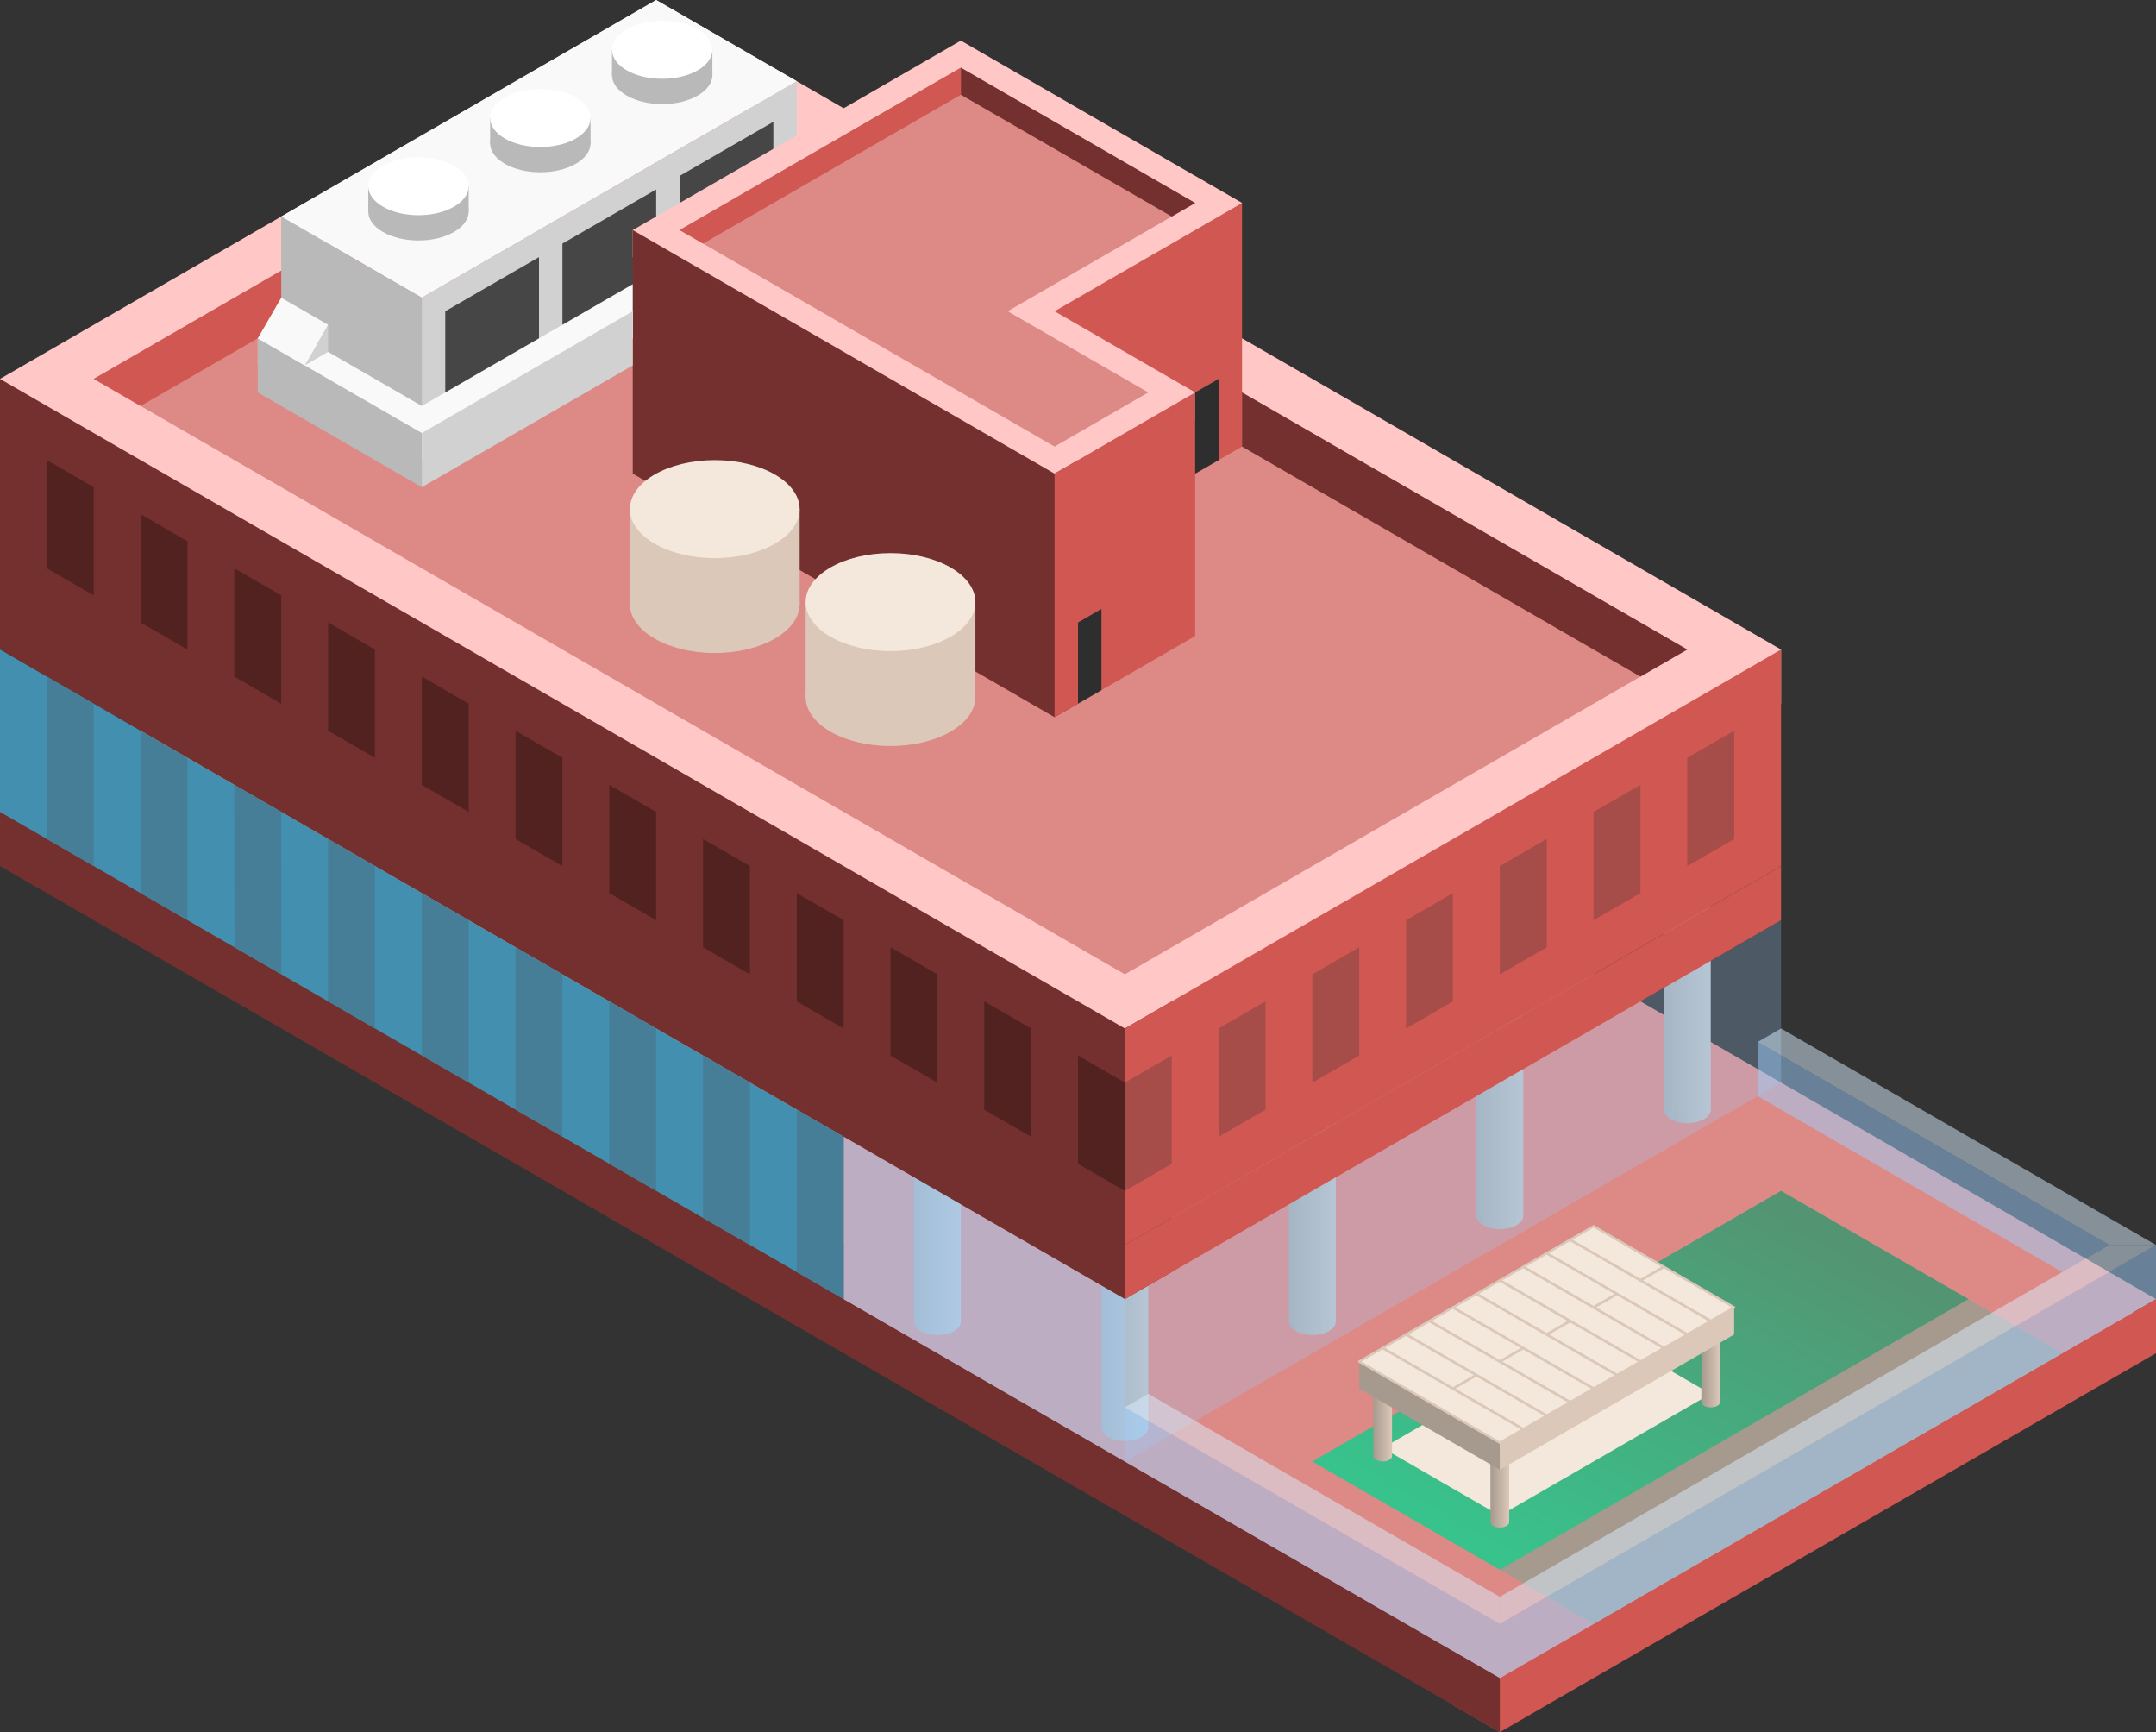 <svg id="Layer_1" data-name="Layer 1" xmlns="http://www.w3.org/2000/svg" xmlns:xlink="http://www.w3.org/1999/xlink" viewBox="0 0 230 184.753">
  <rect x="0" y="0" width="230" height="184.753" fill="#333333" stroke="none"/>
  <defs>
    <style>
      .cls-1 {
        fill: #d4ddff;
      }

      .top-prim {
        fill: #dd8a87;
      }

      .top-light {
        fill: #ffc8c6;
      }

      .exterior-R-prim {
        fill: #d05752;
      }

      .exterior-L-prim {
        fill: #73302e;
      }

      .cls-2 {
        fill: url(#linear-gradient);
      }

      .cls-3 {
        fill: url(#linear-gradient-2);
      }

      .cls-4 {
        fill: url(#linear-gradient-3);
      }

      .cls-5 {
        fill: url(#linear-gradient-4);
      }

      .cls-6 {
        fill: url(#linear-gradient-5);
      }

      .cls-7 {
        fill: url(#linear-gradient-6);
      }

      .cls-8 {
        fill: url(#linear-gradient-7);
      }

      .cls-9 {
        fill: url(#linear-gradient-8);
      }

      .cls-10 {
        fill: url(#linear-gradient-9);
      }

      .cls-11 {
        fill: url(#linear-gradient-10);
      }

      .cls-12, .cls-13 {
        fill: #9fd1ff;
      }

      .cls-12, .cls-30 {
        fill-opacity: 0.5;
      }

      .curtain-L-prim-light {
        fill: #438fb0;
      }

      .cls-13 {
        fill-opacity: 0.25;
      }

      .cls-14 {
        fill: #f9f9f9;
      }

      .cls-15 {
        fill: #b9b9b9;
      }

      .cls-16 {
        fill: #d1d1d1;
      }

      .cls-17 {
        fill: #464646;
      }

      .cls-18 {
        fill: #a69a8e;
      }

      .cls-19 {
        fill: url(#linear-gradient-11);
      }

      .cls-20 {
        fill: #f4e7dc;
      }

      .cls-21 {
        fill: url(#linear-gradient-12);
      }

      .cls-22 {
        fill: url(#linear-gradient-13);
      }

      .cls-23 {
        fill: url(#linear-gradient-14);
      }

      .cls-24 {
        fill: url(#linear-gradient-15);
      }

      .cls-25 {
        fill: url(#linear-gradient-16);
      }

      .cls-26 {
        fill: url(#linear-gradient-17);
      }

      .cls-27 {
        fill: url(#linear-gradient-18);
      }

      .cls-28 {
        fill: url(#linear-gradient-19);
      }

      .cls-29 {
        fill: #dbc8b9;
      }

      .cls-30 {
        fill: #dbeeff;
      }

      .cls-31 {
        fill: #fff;
      }

      .cls-32 {
        fill: #2e2e2e;
      }

      .cls-33 {
        fill: none;
        stroke: #dbc8b9;
        stroke-linecap: round;
        stroke-linejoin: round;
        stroke-width: 0.25px;
      }

      .curtain-L-prim-light-dark {
        fill: #467e97;
      }

      .exterior-L-dark {
        fill: #512220;
      }

      .exterior-R-dark {
        fill: #a64c49;
      }
    </style>
    <linearGradient id="linear-gradient" x1="1316.4" y1="4219.686" x2="1317.4" y2="4219.686" gradientTransform="matrix(5, 0, 0, -2.887, -6464.5, 12333.645)" gradientUnits="userSpaceOnUse">
      <stop offset="0.013" stop-color="#aaadb0"/>
      <stop offset="0.987" stop-color="#bfc2c6"/>
    </linearGradient>
    <linearGradient id="linear-gradient-2" x1="1316.4" y1="3507.786" x2="1317.4" y2="3507.786" gradientTransform="matrix(5, 0, 0, -29.756, -6464.5, 104514.356)" gradientUnits="userSpaceOnUse">
      <stop offset="0.009" stop-color="#aaadb0"/>
      <stop offset="0.974" stop-color="#bfc2c6"/>
    </linearGradient>
    <linearGradient id="linear-gradient-3" x1="1316.4" y1="4219.686" x2="1317.4" y2="4219.686" gradientTransform="matrix(5, 0, 0, -2.887, -6444.5, 12322.346)" xlink:href="#linear-gradient"/>
    <linearGradient id="linear-gradient-4" x1="1316.4" y1="3507.786" x2="1317.4" y2="3507.786" gradientTransform="matrix(5, 0, 0, -29.756, -6444.5, 104503.057)" xlink:href="#linear-gradient-2"/>
    <linearGradient id="linear-gradient-5" x1="1316.4" y1="4219.686" x2="1317.4" y2="4219.686" gradientTransform="matrix(5, 0, 0, -2.887, -6424.5, 12311.047)" xlink:href="#linear-gradient"/>
    <linearGradient id="linear-gradient-6" x1="1316.4" y1="3507.786" x2="1317.4" y2="3507.786" gradientTransform="matrix(5, 0, 0, -29.756, -6424.5, 104491.758)" xlink:href="#linear-gradient-2"/>
    <linearGradient id="linear-gradient-7" x1="1316.4" y1="4219.686" x2="1317.4" y2="4219.686" gradientTransform="matrix(5, 0, 0, -2.887, -6404.5, 12299.748)" xlink:href="#linear-gradient"/>
    <linearGradient id="linear-gradient-8" x1="1316.4" y1="3507.786" x2="1317.4" y2="3507.786" gradientTransform="matrix(5, 0, 0, -29.756, -6404.5, 104480.459)" xlink:href="#linear-gradient-2"/>
    <linearGradient id="linear-gradient-9" x1="1316.4" y1="4219.686" x2="1317.4" y2="4219.686" gradientTransform="matrix(5, 0, 0, -2.887, -6484.5, 12322.346)" xlink:href="#linear-gradient"/>
    <linearGradient id="linear-gradient-10" x1="1316.4" y1="3507.786" x2="1317.4" y2="3507.786" gradientTransform="matrix(5, 0, 0, -29.756, -6484.5, 104503.057)" xlink:href="#linear-gradient-2"/>
    <linearGradient id="linear-gradient-11" x1="1675.546" y1="3487.266" x2="1676.243" y2="3487.98" gradientTransform="matrix(70, 0, 0, -40.414, -117137, 141097.4)" gradientUnits="userSpaceOnUse">
      <stop offset="0.022" stop-color="#38c38c"/>
      <stop offset="0.974" stop-color="#539573"/>
    </linearGradient>
    <linearGradient id="linear-gradient-12" x1="736.5" y1="5402.3" x2="737.5" y2="5402.3" gradientTransform="matrix(2, 0, 0, -1.155, -1326.5, 6393.344)" gradientUnits="userSpaceOnUse">
      <stop offset="0.013" stop-color="#a69a8e"/>
      <stop offset="0.987" stop-color="#dbc8b9"/>
    </linearGradient>
    <linearGradient id="linear-gradient-13" x1="736.5" y1="3725.254" x2="737.5" y2="3725.254" gradientTransform="matrix(2, 0, 0, -7.742, -1326.5, 28993.845)" gradientUnits="userSpaceOnUse">
      <stop offset="0" stop-color="#a69a8e"/>
      <stop offset="0.991" stop-color="#dbc8b9"/>
    </linearGradient>
    <linearGradient id="linear-gradient-14" x1="736.5" y1="5402.3" x2="737.5" y2="5402.3" gradientTransform="matrix(2, 0, 0, -1.155, -1304, 6380.524)" xlink:href="#linear-gradient-12"/>
    <linearGradient id="linear-gradient-15" y1="3725.254" y2="3725.254" gradientTransform="matrix(2, 0, 0, -7.742, -1304, 28981.025)" xlink:href="#linear-gradient-13"/>
    <linearGradient id="linear-gradient-16" x1="736.5" y1="5402.3" x2="737.5" y2="5402.3" gradientTransform="matrix(2, 0, 0, -1.155, -1314, 6400.391)" xlink:href="#linear-gradient-12"/>
    <linearGradient id="linear-gradient-17" y1="3725.254" y2="3725.254" gradientTransform="matrix(2, 0, 0, -7.742, -1314, 29000.892)" xlink:href="#linear-gradient-13"/>
    <linearGradient id="linear-gradient-18" x1="736.5" y1="5402.3" x2="737.5" y2="5402.3" gradientTransform="matrix(2, 0, 0, -1.155, -1291.5, 6387.57)" xlink:href="#linear-gradient-12"/>
    <linearGradient id="linear-gradient-19" y1="3725.254" y2="3725.254" gradientTransform="matrix(2, 0, 0, -7.742, -1291.5, 28988.072)" xlink:href="#linear-gradient-13"/>
  </defs>
  <title>Artboard 1</title>
  <g id="root">
    <path class="cls-1" d="M230,141.451,70,49.075,0,89.49l160,92.376Z"/>
    <path class="top-prim" d="M230,138.564,70,46.188,0,86.603l160,92.376Z"/>
    <path class="top-light" d="M190,75.056V69.282L70,0,0,40.415v5.773L120,115.47Z"/>
    <path class="exterior-R-prim" d="M160,184.753l-5-2.887v-5.774l5,2.887,70-40.414v5.773Z"/>
    <path class="exterior-L-prim" d="M90,138.564v-5.773L0,80.829V92.376l160,92.377v-5.774Z"/>
    <ellipse class="cls-2" cx="120" cy="152.254" rx="2.5" ry="1.443"/>
    <rect class="cls-3" x="117.5" y="122.498" width="5" height="29.756"/>
    <ellipse class="cls-4" cx="140" cy="140.955" rx="2.5" ry="1.443"/>
    <rect class="cls-5" x="137.5" y="111.199" width="5" height="29.756"/>
    <ellipse class="cls-6" cx="160" cy="129.656" rx="2.5" ry="1.443"/>
    <rect class="cls-7" x="157.5" y="99.9" width="5" height="29.756"/>
    <ellipse class="cls-8" cx="180" cy="118.357" rx="2.5" ry="1.443"/>
    <rect class="cls-9" x="177.5" y="88.601" width="5" height="29.756"/>
    <ellipse class="cls-10" cx="100" cy="140.955" rx="2.5" ry="1.443"/>
    <rect class="cls-11" x="97.5" y="111.199" width="5" height="29.756"/>
    <path class="exterior-L-prim" d="M0,60.622v8.66l120,69.283,5-2.887v-8.661l-5,2.887Z"/>
    <path class="cls-12" d="M90,138.564l30,17.321V138.564l-30-17.32Z"/>
    <path class="curtain-L-prim-light" d="M0,86.603l90,51.961v-17.32L0,69.282Z"/>
    <path class="cls-13" d="M190,98.15v17.32l-70,40.415V138.564Z"/>
    <path class="top-prim" d="M10,40.415l110,63.508,60-34.641L70,5.774Z"/>
    <path class="cls-14" d="M30,23.094l15,8.661L85,8.661,70,0Z"/>
    <path class="cls-15" d="M45,31.755v17.32l-15-8.66V23.094Z"/>
    <path class="cls-16" d="M85,8.661v17.32L45,49.075V31.755Z"/>
    <path class="cls-17" d="M47.5,33.198l10-5.773V38.972l-10,5.773Z"/>
    <path class="cls-17" d="M60,25.981l10-5.773V31.755L60,37.528Z"/>
    <path class="cls-17" d="M72.5,18.764l10-5.773V24.538l-10,5.773Z"/>
    <path class="exterior-L-prim" d="M0,63.509V40.415l120,69.282,5-2.887v23.094l-5,2.887Z"/>
    <path class="exterior-R-prim" d="M127.5,18.764l5,2.887V47.632l-5,2.887L100,34.641Z"/>
    <path class="exterior-R-prim" d="M190,69.282V92.376l-70,40.415V109.697Z"/>
    <path class="top-light" d="M102.5,4.331l30,17.32-20,11.547,15,8.66v2.887l-15,8.66-45-25.98V24.538Z"/>
    <path class="top-prim" d="M72.5,24.538l30-17.321,25,14.434-20,11.547,15,8.66-10,5.774Z"/>
    <path class="exterior-L-prim" d="M67.5,24.538V50.519l45,25.98,2.5-1.443V49.075l-2.5,1.444Z"/>
    <path class="exterior-R-prim" d="M127.5,41.858V67.839l-15,8.66V50.519Z"/>
    <path class="cls-18" d="M140,155.885l30,17.321,50-28.868-30-17.32Z"/>
    <path class="cls-19" d="M160,167.432l50-28.867-20-11.547-50,28.867Z"/>
    <path class="cls-20" d="M160,161.659l22.5-12.991L170,141.451l-22.5,12.991Z"/>
    <ellipse class="cls-21" cx="147.5" cy="155.308" rx="1" ry="0.577"/>
    <rect class="cls-22" x="146.5" y="147.565" width="2" height="7.742"/>
    <ellipse class="cls-23" cx="170" cy="142.488" rx="1" ry="0.577"/>
    <rect class="cls-24" x="169" y="134.745" width="2" height="7.742"/>
    <ellipse class="cls-25" cx="160" cy="162.354" rx="1" ry="0.577"/>
    <rect class="cls-26" x="159" y="154.612" width="2" height="7.742"/>
    <ellipse class="cls-27" cx="182.5" cy="149.534" rx="1" ry="0.577"/>
    <rect class="cls-28" x="181.5" y="141.792" width="2" height="7.742"/>
    <path class="cls-20" d="M145,145.225l15,8.66,25-14.434-15-8.66Z"/>
    <path class="cls-18" d="M160,156.772v-2.887l-15-8.66v2.887Z"/>
    <path class="cls-29" d="M160,156.772l25-14.434v-2.887l-25,14.434Z"/>
    <path class="cls-12" d="M160,178.979v-5.774l70-40.414v5.773Z"/>
    <path class="cls-12" d="M120,150.111l40,23.094v5.774l-40-23.094Z"/>
    <path class="cls-30" d="M160,170.319v2.886l70-40.414h-5Z"/>
    <path class="cls-30" d="M120,150.111l2.5-1.443L160,170.319v2.886Z"/>
    <path class="cls-30" d="M225,132.791,187.5,111.14l2.5-1.443,40,23.094Z"/>
    <path class="cls-12" d="M187.5,111.14v5.774L220,135.678l5-2.887Z"/>
    <ellipse class="cls-15" cx="44.643" cy="22.556" rx="5.357" ry="3.093"/>
    <rect class="cls-15" x="39.286" y="19.859" width="10.714" height="2.696"/>
    <ellipse class="cls-31" cx="44.643" cy="19.859" rx="5.357" ry="3.093"/>
    <ellipse class="cls-29" cx="76.25" cy="64.424" rx="9.055" ry="5.228"/>
    <rect class="cls-29" x="67.195" y="54.303" width="18.111" height="10.121"/>
    <ellipse class="cls-20" cx="76.25" cy="54.303" rx="9.055" ry="5.228"/>
    <ellipse class="cls-29" cx="95" cy="74.343" rx="9.055" ry="5.228"/>
    <rect class="cls-29" x="85.945" y="64.222" width="18.111" height="10.121"/>
    <ellipse class="cls-20" cx="95" cy="64.222" rx="9.055" ry="5.228"/>
    <ellipse class="cls-15" cx="57.643" cy="15.282" rx="5.357" ry="3.093"/>
    <rect class="cls-15" x="52.286" y="12.586" width="10.714" height="2.696"/>
    <ellipse class="cls-31" cx="57.643" cy="12.586" rx="5.357" ry="3.093"/>
    <ellipse class="cls-15" cx="70.643" cy="8.009" rx="5.357" ry="3.093"/>
    <rect class="cls-15" x="65.286" y="5.312" width="10.714" height="2.696"/>
    <ellipse class="cls-31" cx="70.643" cy="5.312" rx="5.357" ry="3.093"/>
    <path class="cls-14" d="M27.5,36.085,30,34.641l15,8.661L67.5,30.311v5.774L45,49.075,27.5,38.972V36.085Z"/>
    <path class="exterior-R-prim" d="M15,43.302l15-8.661V28.868L10,40.415Z"/>
    <path class="cls-15" d="M27.5,41.858V36.085L45,46.188v5.774Z"/>
    <path class="cls-16" d="M67.5,38.972,45,51.962V46.188l22.5-12.99Z"/>
    <path class="cls-16" d="M32.5,38.972,35,34.641v2.887Z"/>
    <path class="cls-14" d="M27.5,36.085l2.5-4.33,5,2.886-2.5,4.331Z"/>
    <path class="cls-32" d="M115,66.396l2.5-1.444v8.661L115,75.056Z"/>
    <path class="cls-32" d="M127.5,41.858l2.5-1.443v8.66l-2.5,1.444Z"/>
    <path class="exterior-L-prim" d="M132.5,47.632,175,72.169l5-2.887L132.5,41.858Z"/>
    <path class="exterior-L-prim" d="M102.5,7.217v2.887L125,23.094l2.5-1.443Z"/>
    <path class="exterior-R-prim" d="M75,25.981l27.5-15.877V7.217l-30,17.321Z"/>
    <path class="cls-33" d="M145,145.225l2.5-1.444,15,8.661-2.5,1.443Z"/>
    <path class="cls-33" d="M150,142.338l2.5-1.443,15,8.66-2.5,1.443Z"/>
    <path class="cls-33" d="M155,139.451l2.5-1.443,15,8.66-2.5,1.443Z"/>
    <path class="cls-33" d="M160,136.564l2.5-1.443,15,8.66-2.5,1.444Z"/>
    <path class="cls-33" d="M165,133.678l2.5-1.444,15,8.661-2.5,1.443Z"/>
    <path class="cls-33" d="M155,148.111l2.5-1.443,7.5,4.33-2.5,1.444Z"/>
    <path class="cls-33" d="M160,145.225l2.5-1.444,7.5,4.33-2.5,1.444Z"/>
    <path class="cls-33" d="M165,142.338l2.5-1.443,7.5,4.33-2.5,1.443Z"/>
    <path class="cls-33" d="M170,139.451l2.5-1.443,7.5,4.33-2.5,1.443Z"/>
    <path class="cls-33" d="M175,136.564l2.5-1.443,7.5,4.33-2.5,1.444Z"/>
    <path class="cls-33" d="M147.5,143.781l2.5-1.443,7.5,4.33-2.5,1.444Z"/>
    <path class="cls-33" d="M152.5,140.895l2.5-1.444,7.5,4.33-2.5,1.444Z"/>
    <path class="cls-33" d="M157.5,138.008l2.5-1.444,7.5,4.331-2.5,1.443Z"/>
    <path class="cls-33" d="M162.5,135.121l2.5-1.443,7.5,4.33-2.5,1.443Z"/>
    <path class="cls-33" d="M167.5,132.234l2.5-1.443,7.5,4.33-2.5,1.443Z"/>
    <path class="exterior-R-prim" d="M120,138.565v-5.774l70-40.415V98.15Z"/>
    <path class="curtain-L-prim-light-dark" d="M85,135.678V118.357l5,2.887v17.32Z"/>
    <path class="curtain-L-prim-light-dark" d="M65,124.131V106.81l5,2.887v17.32Z"/>
    <path class="curtain-L-prim-light-dark" d="M45,112.584V95.263l5,2.887v17.32Z"/>
    <path class="curtain-L-prim-light-dark" d="M25.013,101.032l-.021-17.32,5.005,2.878.021,17.32Z"/>
    <path class="curtain-L-prim-light-dark" d="M75,129.904v-17.32l5,2.886v17.321Z"/>
    <path class="curtain-L-prim-light-dark" d="M55,118.357v-17.32l5,2.886v17.321Z"/>
    <path class="curtain-L-prim-light-dark" d="M35,106.81V89.49l5,2.886v17.321Z"/>
    <path class="curtain-L-prim-light-dark" d="M15,95.263V77.943l5,2.886V98.15Z"/>
    <path class="curtain-L-prim-light-dark" d="M5,89.49V72.169l5,2.887v17.32Z"/>
    <path class="exterior-L-dark" d="M10,63.509,5,60.622V49.075l5,2.887Z"/>
    <path class="exterior-L-dark" d="M30,75.056l-5-2.887V60.622l5,2.887Z"/>
    <path class="exterior-L-dark" d="M50,86.603l-5-2.887V72.169l5,2.887Z"/>
    <path class="exterior-L-dark" d="M70,98.15l-5-2.887V83.716l5,2.887Z"/>
    <path class="exterior-L-dark" d="M90,109.697l-5-2.887V95.263l5,2.887Z"/>
    <path class="exterior-R-dark" d="M150,109.697l5-2.887V95.263l-5,2.887Z"/>
    <path class="exterior-L-dark" d="M110,121.244l-5-2.887V106.81l5,2.887Z"/>
    <path class="exterior-R-dark" d="M130,121.244l5-2.887V106.81l-5,2.887Z"/>
    <path class="exterior-R-dark" d="M180,92.376l5-2.886V77.943l-5,2.886Z"/>
    <path class="exterior-L-dark" d="M20,69.282l-5-2.886V54.849l5,2.886Z"/>
    <path class="exterior-L-dark" d="M40,80.829l-5-2.886V66.396l5,2.886Z"/>
    <path class="exterior-L-dark" d="M60,92.376,55,89.49V77.943l5,2.886Z"/>
    <path class="exterior-L-dark" d="M80,103.923l-5-2.886V89.49l5,2.886Z"/>
    <path class="exterior-R-dark" d="M160,103.923l5-2.886V89.49l-5,2.886Z"/>
    <path class="exterior-L-dark" d="M100,115.47l-5-2.886V101.037l5,2.886Z"/>
    <path class="exterior-R-dark" d="M140,115.47l5-2.886V101.037l-5,2.886Z"/>
    <path class="exterior-L-dark" d="M120,127.018l-5-2.887V112.584l5,2.886Z"/>
    <path class="exterior-R-dark" d="M120,127.018l5-2.887V112.584l-5,2.886Z"/>
    <path class="exterior-R-dark" d="M170,98.15l5-2.887V83.716l-5,2.887Z"/>
  </g>
</svg>
